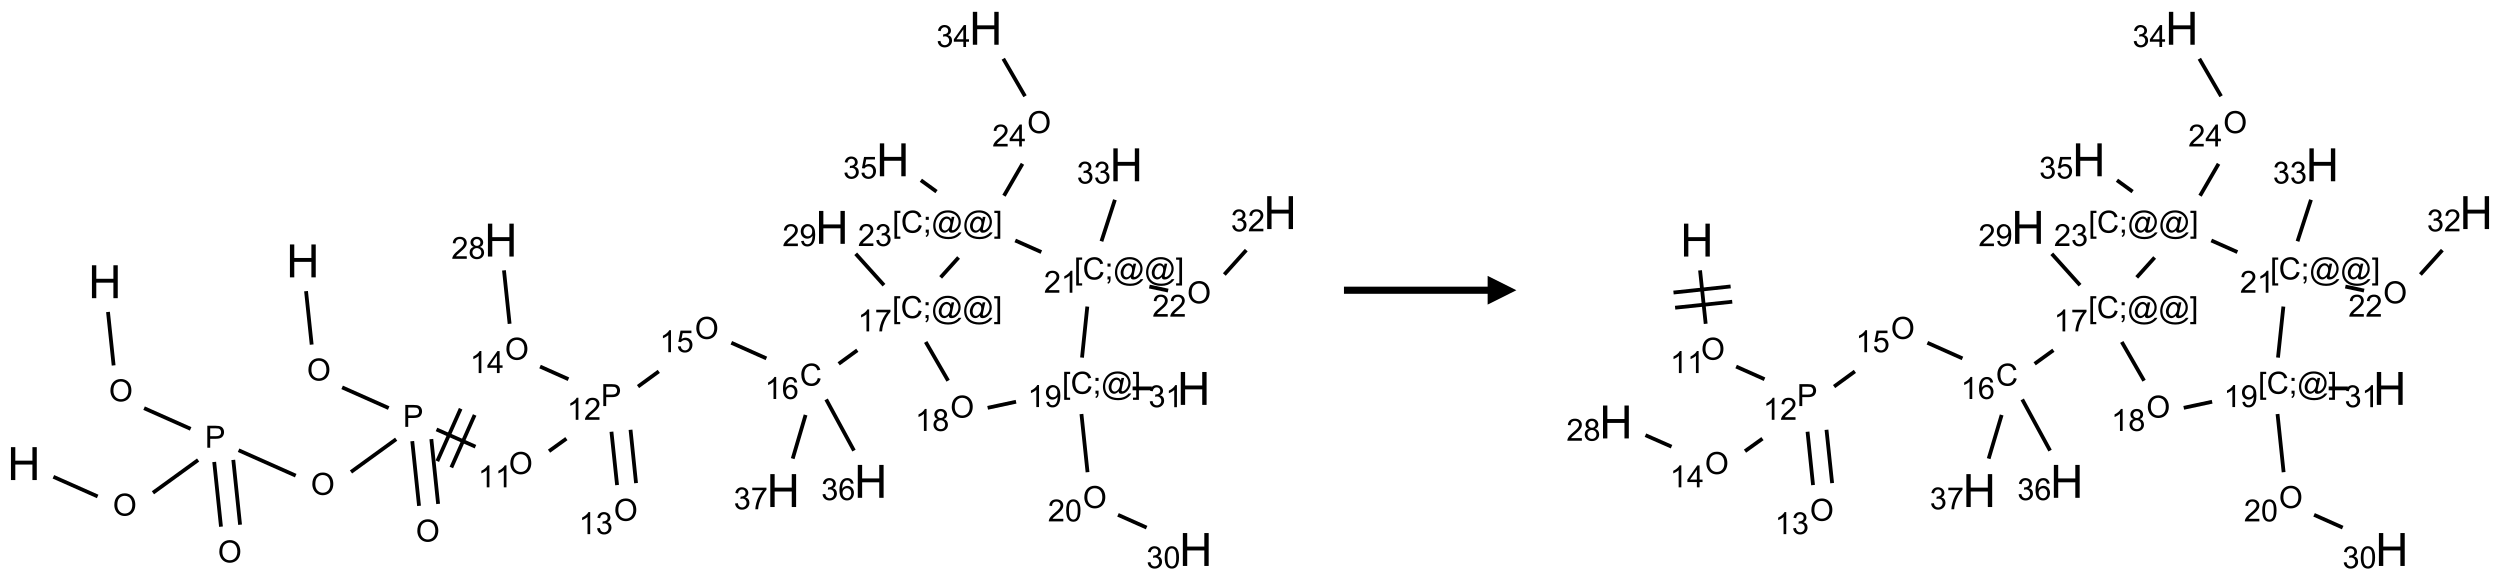 <?xml version="1.0" encoding="UTF-8"?>
<svg xmlns="http://www.w3.org/2000/svg" xmlns:xlink="http://www.w3.org/1999/xlink" width="870" height="202" viewBox="0 0 870 202">
<defs>
<g>
<g id="glyph-0-0">
<path d="M 2 0 L 2 -10 L 10 -10 L 10 0 Z M 2.25 -0.25 L 9.75 -0.25 L 9.75 -9.75 L 2.25 -9.75 Z M 2.25 -0.25 "/>
</g>
<g id="glyph-0-1">
<path d="M 1.281 0 L 1.281 -11.453 L 2.797 -11.453 L 2.797 -6.75 L 8.75 -6.75 L 8.75 -11.453 L 10.266 -11.453 L 10.266 0 L 8.75 0 L 8.75 -5.398 L 2.797 -5.398 L 2.797 0 Z M 1.281 0 "/>
</g>
<g id="glyph-1-0">
<path d="M 1.332 0 L 1.332 -6.668 L 6.668 -6.668 L 6.668 0 Z M 1.5 -0.168 L 6.5 -0.168 L 6.5 -6.5 L 1.5 -6.5 Z M 1.5 -0.168 "/>
</g>
<g id="glyph-1-1">
<path d="M 0.516 -3.719 C 0.516 -4.984 0.855 -5.977 1.535 -6.695 C 2.215 -7.414 3.094 -7.77 4.172 -7.77 C 4.875 -7.77 5.512 -7.602 6.078 -7.266 C 6.645 -6.93 7.074 -6.461 7.371 -5.855 C 7.668 -5.254 7.816 -4.57 7.816 -3.809 C 7.816 -3.035 7.66 -2.34 7.348 -1.73 C 7.035 -1.117 6.594 -0.656 6.02 -0.34 C 5.449 -0.027 4.828 0.129 4.168 0.129 C 3.449 0.129 2.805 -0.043 2.238 -0.391 C 1.672 -0.738 1.246 -1.211 0.953 -1.812 C 0.66 -2.414 0.516 -3.047 0.516 -3.719 Z M 1.559 -3.703 C 1.559 -2.781 1.805 -2.059 2.301 -1.527 C 2.793 -1 3.414 -0.734 4.16 -0.734 C 4.922 -0.734 5.547 -1 6.039 -1.535 C 6.531 -2.07 6.777 -2.828 6.777 -3.812 C 6.777 -4.434 6.672 -4.977 6.461 -5.441 C 6.25 -5.902 5.945 -6.262 5.539 -6.52 C 5.133 -6.773 4.68 -6.902 4.176 -6.902 C 3.461 -6.902 2.848 -6.656 2.332 -6.164 C 1.816 -5.672 1.559 -4.852 1.559 -3.703 Z M 1.559 -3.703 "/>
</g>
<g id="glyph-1-2">
<path d="M 0.824 0 L 0.824 -7.637 L 3.703 -7.637 C 4.211 -7.637 4.598 -7.609 4.863 -7.562 C 5.238 -7.5 5.555 -7.383 5.809 -7.207 C 6.062 -7.031 6.266 -6.785 6.418 -6.469 C 6.574 -6.152 6.652 -5.805 6.652 -5.426 C 6.652 -4.777 6.445 -4.227 6.031 -3.777 C 5.617 -3.328 4.871 -3.105 3.793 -3.105 L 1.832 -3.105 L 1.832 0 Z M 1.832 -4.004 L 3.809 -4.004 C 4.461 -4.004 4.922 -4.125 5.199 -4.371 C 5.473 -4.613 5.609 -4.953 5.609 -5.395 C 5.609 -5.715 5.527 -5.988 5.367 -6.215 C 5.207 -6.441 4.992 -6.594 4.73 -6.668 C 4.559 -6.711 4.246 -6.734 3.785 -6.734 L 1.832 -6.734 Z M 1.832 -4.004 "/>
</g>
<g id="glyph-1-3">
<path d="M 3.973 0 L 3.035 0 L 3.035 -5.973 C 2.809 -5.758 2.516 -5.543 2.148 -5.328 C 1.781 -5.113 1.453 -4.953 1.16 -4.844 L 1.16 -5.75 C 1.684 -5.996 2.145 -6.297 2.535 -6.645 C 2.93 -6.996 3.207 -7.336 3.371 -7.668 L 3.973 -7.668 Z M 3.973 0 "/>
</g>
<g id="glyph-1-4">
<path d="M 5.371 -0.902 L 5.371 0 L 0.324 0 C 0.316 -0.227 0.352 -0.441 0.434 -0.652 C 0.562 -0.996 0.766 -1.332 1.051 -1.668 C 1.332 -2 1.742 -2.387 2.277 -2.824 C 3.105 -3.504 3.668 -4.043 3.957 -4.441 C 4.25 -4.84 4.395 -5.215 4.395 -5.566 C 4.395 -5.938 4.262 -6.254 3.996 -6.508 C 3.73 -6.762 3.387 -6.891 2.957 -6.891 C 2.508 -6.891 2.145 -6.754 1.875 -6.484 C 1.605 -6.215 1.469 -5.84 1.465 -5.359 L 0.5 -5.457 C 0.566 -6.176 0.812 -6.727 1.246 -7.102 C 1.676 -7.477 2.254 -7.668 2.98 -7.668 C 3.711 -7.668 4.293 -7.465 4.719 -7.059 C 5.145 -6.652 5.359 -6.148 5.359 -5.547 C 5.359 -5.242 5.297 -4.941 5.172 -4.645 C 5.047 -4.352 4.84 -4.039 4.551 -3.715 C 4.262 -3.387 3.777 -2.938 3.105 -2.371 C 2.543 -1.898 2.18 -1.578 2.02 -1.41 C 1.859 -1.242 1.73 -1.07 1.625 -0.902 Z M 5.371 -0.902 "/>
</g>
<g id="glyph-1-5">
<path d="M 0.449 -2.016 L 1.387 -2.141 C 1.492 -1.609 1.676 -1.227 1.934 -0.992 C 2.191 -0.758 2.508 -0.641 2.879 -0.641 C 3.32 -0.641 3.695 -0.793 3.996 -1.098 C 4.301 -1.402 4.453 -1.781 4.453 -2.234 C 4.453 -2.664 4.312 -3.02 4.031 -3.301 C 3.75 -3.578 3.391 -3.719 2.957 -3.719 C 2.781 -3.719 2.562 -3.684 2.297 -3.613 L 2.402 -4.438 C 2.465 -4.43 2.516 -4.426 2.551 -4.426 C 2.949 -4.426 3.312 -4.531 3.629 -4.738 C 3.949 -4.949 4.109 -5.27 4.109 -5.703 C 4.109 -6.047 3.992 -6.332 3.762 -6.559 C 3.527 -6.785 3.227 -6.895 2.859 -6.895 C 2.496 -6.895 2.191 -6.781 1.949 -6.551 C 1.707 -6.324 1.547 -5.98 1.48 -5.52 L 0.543 -5.688 C 0.656 -6.316 0.918 -6.805 1.324 -7.148 C 1.73 -7.492 2.234 -7.668 2.84 -7.668 C 3.254 -7.668 3.641 -7.578 3.988 -7.398 C 4.34 -7.219 4.609 -6.977 4.793 -6.668 C 4.98 -6.359 5.074 -6.031 5.074 -5.684 C 5.074 -5.352 4.984 -5.051 4.809 -4.781 C 4.629 -4.512 4.367 -4.297 4.02 -4.137 C 4.473 -4.031 4.824 -3.816 5.074 -3.488 C 5.324 -3.16 5.449 -2.75 5.449 -2.254 C 5.449 -1.59 5.203 -1.023 4.719 -0.559 C 4.234 -0.098 3.617 0.137 2.875 0.137 C 2.203 0.137 1.648 -0.062 1.207 -0.465 C 0.762 -0.863 0.512 -1.379 0.449 -2.016 Z M 0.449 -2.016 "/>
</g>
<g id="glyph-1-6">
<path d="M 3.449 0 L 3.449 -1.828 L 0.137 -1.828 L 0.137 -2.688 L 3.621 -7.637 L 4.387 -7.637 L 4.387 -2.688 L 5.418 -2.688 L 5.418 -1.828 L 4.387 -1.828 L 4.387 0 Z M 3.449 -2.688 L 3.449 -6.129 L 1.059 -2.688 Z M 3.449 -2.688 "/>
</g>
<g id="glyph-1-7">
<path d="M 1.887 -4.141 C 1.496 -4.281 1.207 -4.484 1.02 -4.75 C 0.832 -5.016 0.738 -5.328 0.738 -5.699 C 0.738 -6.254 0.938 -6.719 1.34 -7.098 C 1.738 -7.477 2.27 -7.668 2.934 -7.668 C 3.598 -7.668 4.137 -7.473 4.543 -7.086 C 4.949 -6.699 5.152 -6.227 5.152 -5.672 C 5.152 -5.316 5.059 -5.008 4.871 -4.746 C 4.688 -4.484 4.406 -4.281 4.027 -4.141 C 4.496 -3.988 4.852 -3.742 5.098 -3.402 C 5.34 -3.062 5.465 -2.656 5.465 -2.184 C 5.465 -1.531 5.234 -0.98 4.77 -0.535 C 4.309 -0.09 3.703 0.129 2.949 0.129 C 2.195 0.129 1.586 -0.094 1.125 -0.539 C 0.664 -0.984 0.434 -1.543 0.434 -2.207 C 0.434 -2.703 0.559 -3.121 0.809 -3.457 C 1.062 -3.793 1.422 -4.02 1.887 -4.141 Z M 1.699 -5.73 C 1.699 -5.367 1.812 -5.074 2.047 -4.844 C 2.281 -4.613 2.582 -4.5 2.953 -4.5 C 3.312 -4.5 3.609 -4.613 3.84 -4.84 C 4.07 -5.066 4.188 -5.348 4.188 -5.676 C 4.188 -6.02 4.07 -6.309 3.832 -6.543 C 3.594 -6.777 3.297 -6.895 2.941 -6.895 C 2.586 -6.895 2.289 -6.781 2.051 -6.551 C 1.816 -6.324 1.699 -6.047 1.699 -5.73 Z M 1.395 -2.203 C 1.395 -1.938 1.461 -1.676 1.586 -1.426 C 1.711 -1.176 1.902 -0.984 2.152 -0.848 C 2.402 -0.711 2.672 -0.641 2.957 -0.641 C 3.406 -0.641 3.777 -0.785 4.066 -1.074 C 4.359 -1.363 4.504 -1.727 4.504 -2.172 C 4.504 -2.625 4.355 -2.996 4.055 -3.293 C 3.754 -3.586 3.379 -3.734 2.926 -3.734 C 2.484 -3.734 2.121 -3.59 1.832 -3.297 C 1.543 -3.004 1.395 -2.641 1.395 -2.203 Z M 1.395 -2.203 "/>
</g>
<g id="glyph-1-8">
<path d="M 0.441 -2 L 1.426 -2.082 C 1.5 -1.605 1.668 -1.242 1.934 -1.004 C 2.199 -0.762 2.52 -0.641 2.895 -0.641 C 3.348 -0.641 3.73 -0.812 4.043 -1.152 C 4.355 -1.492 4.512 -1.941 4.512 -2.504 C 4.512 -3.039 4.359 -3.461 4.059 -3.77 C 3.758 -4.078 3.367 -4.234 2.879 -4.234 C 2.578 -4.234 2.305 -4.164 2.062 -4.027 C 1.82 -3.891 1.629 -3.715 1.488 -3.496 L 0.609 -3.609 L 1.348 -7.531 L 5.145 -7.531 L 5.145 -6.637 L 2.098 -6.637 L 1.688 -4.582 C 2.145 -4.902 2.625 -5.062 3.129 -5.062 C 3.797 -5.062 4.359 -4.832 4.816 -4.371 C 5.277 -3.91 5.504 -3.312 5.504 -2.59 C 5.504 -1.898 5.305 -1.301 4.902 -0.797 C 4.41 -0.18 3.742 0.129 2.895 0.129 C 2.199 0.129 1.633 -0.062 1.195 -0.453 C 0.758 -0.844 0.504 -1.359 0.441 -2 Z M 0.441 -2 "/>
</g>
<g id="glyph-1-9">
<path d="M 6.27 -2.676 L 7.281 -2.422 C 7.07 -1.594 6.688 -0.961 6.137 -0.523 C 5.586 -0.086 4.914 0.129 4.121 0.129 C 3.297 0.129 2.629 -0.039 2.113 -0.371 C 1.598 -0.707 1.203 -1.191 0.934 -1.828 C 0.664 -2.465 0.531 -3.145 0.531 -3.875 C 0.531 -4.672 0.684 -5.363 0.988 -5.957 C 1.293 -6.547 1.723 -6.996 2.285 -7.305 C 2.844 -7.613 3.461 -7.766 4.137 -7.766 C 4.898 -7.766 5.543 -7.57 6.062 -7.184 C 6.582 -6.793 6.945 -6.246 7.152 -5.543 L 6.156 -5.309 C 5.98 -5.863 5.723 -6.266 5.387 -6.52 C 5.051 -6.773 4.625 -6.902 4.113 -6.902 C 3.527 -6.902 3.039 -6.762 2.645 -6.48 C 2.25 -6.199 1.973 -5.82 1.812 -5.348 C 1.652 -4.871 1.574 -4.383 1.574 -3.879 C 1.574 -3.23 1.668 -2.664 1.855 -2.18 C 2.047 -1.695 2.34 -1.332 2.738 -1.094 C 3.137 -0.855 3.57 -0.734 4.035 -0.734 C 4.602 -0.734 5.082 -0.898 5.473 -1.223 C 5.867 -1.551 6.133 -2.035 6.27 -2.676 Z M 6.27 -2.676 "/>
</g>
<g id="glyph-1-10">
<path d="M 5.309 -5.766 L 4.375 -5.691 C 4.293 -6.059 4.172 -6.328 4.02 -6.496 C 3.766 -6.762 3.453 -6.895 3.082 -6.895 C 2.785 -6.895 2.523 -6.812 2.297 -6.645 C 2 -6.43 1.77 -6.117 1.598 -5.703 C 1.43 -5.289 1.34 -4.703 1.332 -3.938 C 1.559 -4.281 1.836 -4.535 2.16 -4.703 C 2.488 -4.871 2.828 -4.953 3.188 -4.953 C 3.812 -4.953 4.344 -4.723 4.785 -4.262 C 5.223 -3.801 5.441 -3.207 5.441 -2.48 C 5.441 -2 5.34 -1.555 5.133 -1.145 C 4.926 -0.73 4.641 -0.418 4.281 -0.199 C 3.922 0.02 3.512 0.129 3.051 0.129 C 2.27 0.129 1.633 -0.156 1.141 -0.73 C 0.648 -1.305 0.402 -2.254 0.402 -3.574 C 0.402 -5.051 0.672 -6.121 1.219 -6.793 C 1.695 -7.375 2.336 -7.668 3.141 -7.668 C 3.742 -7.668 4.234 -7.5 4.617 -7.16 C 5 -6.824 5.23 -6.359 5.309 -5.766 Z M 1.48 -2.473 C 1.48 -2.152 1.547 -1.844 1.684 -1.547 C 1.82 -1.25 2.016 -1.027 2.262 -0.871 C 2.508 -0.719 2.766 -0.641 3.035 -0.641 C 3.434 -0.641 3.773 -0.801 4.059 -1.121 C 4.344 -1.441 4.484 -1.875 4.484 -2.422 C 4.484 -2.949 4.344 -3.367 4.062 -3.668 C 3.781 -3.973 3.426 -4.125 3 -4.125 C 2.578 -4.125 2.219 -3.973 1.922 -3.668 C 1.625 -3.363 1.48 -2.969 1.48 -2.473 Z M 1.48 -2.473 "/>
</g>
<g id="glyph-1-11">
<path d="M 0.723 2.121 L 0.723 -7.637 L 2.793 -7.637 L 2.793 -6.859 L 1.66 -6.859 L 1.66 1.344 L 2.793 1.344 L 2.793 2.121 Z M 0.723 2.121 "/>
</g>
<g id="glyph-1-12">
<path d="M 0.949 -4.465 L 0.949 -5.531 L 2.016 -5.531 L 2.016 -4.465 Z M 0.949 0 L 0.949 -1.066 L 2.016 -1.066 L 2.016 0 C 2.016 0.391 1.945 0.711 1.809 0.949 C 1.668 1.191 1.449 1.379 1.145 1.512 L 0.887 1.109 C 1.082 1.023 1.23 0.895 1.324 0.727 C 1.418 0.559 1.469 0.316 1.48 0 Z M 0.949 0 "/>
</g>
<g id="glyph-1-13">
<path d="M 6.047 -0.848 C 5.82 -0.59 5.57 -0.379 5.289 -0.223 C 5.008 -0.062 4.73 0.016 4.449 0.016 C 4.141 0.016 3.84 -0.074 3.547 -0.254 C 3.254 -0.434 3.02 -0.715 2.836 -1.09 C 2.652 -1.465 2.562 -1.875 2.562 -2.324 C 2.562 -2.875 2.703 -3.43 2.988 -3.98 C 3.27 -4.535 3.621 -4.953 4.043 -5.23 C 4.461 -5.508 4.871 -5.645 5.266 -5.645 C 5.566 -5.645 5.855 -5.566 6.129 -5.41 C 6.402 -5.25 6.641 -5.012 6.84 -4.688 L 7.016 -5.496 L 7.949 -5.496 L 7.199 -2 C 7.094 -1.516 7.043 -1.246 7.043 -1.191 C 7.043 -1.098 7.078 -1.02 7.148 -0.949 C 7.219 -0.883 7.305 -0.848 7.406 -0.848 C 7.59 -0.848 7.832 -0.953 8.129 -1.168 C 8.527 -1.445 8.84 -1.816 9.07 -2.285 C 9.301 -2.75 9.418 -3.234 9.418 -3.73 C 9.418 -4.309 9.27 -4.852 8.973 -5.355 C 8.676 -5.859 8.23 -6.262 7.645 -6.562 C 7.055 -6.863 6.406 -7.016 5.691 -7.016 C 4.879 -7.016 4.137 -6.824 3.465 -6.445 C 2.793 -6.066 2.273 -5.52 1.902 -4.809 C 1.535 -4.098 1.348 -3.34 1.348 -2.527 C 1.348 -1.676 1.535 -0.941 1.902 -0.328 C 2.273 0.285 2.809 0.742 3.508 1.035 C 4.207 1.328 4.984 1.473 5.832 1.473 C 6.742 1.473 7.504 1.32 8.121 1.016 C 8.734 0.711 9.195 0.34 9.5 -0.098 L 10.441 -0.098 C 10.266 0.266 9.961 0.637 9.531 1.016 C 9.102 1.395 8.59 1.695 7.996 1.914 C 7.402 2.133 6.688 2.246 5.848 2.246 C 5.078 2.246 4.367 2.145 3.715 1.949 C 3.066 1.75 2.512 1.453 2.051 1.055 C 1.594 0.656 1.25 0.199 1.016 -0.316 C 0.723 -0.973 0.578 -1.684 0.578 -2.441 C 0.578 -3.289 0.75 -4.098 1.098 -4.863 C 1.523 -5.805 2.125 -6.527 2.902 -7.027 C 3.684 -7.527 4.629 -7.777 5.738 -7.777 C 6.602 -7.777 7.375 -7.602 8.059 -7.246 C 8.746 -6.895 9.285 -6.371 9.684 -5.672 C 10.02 -5.07 10.188 -4.418 10.188 -3.715 C 10.188 -2.707 9.832 -1.812 9.125 -1.031 C 8.492 -0.328 7.801 0.02 7.051 0.02 C 6.812 0.02 6.617 -0.016 6.473 -0.09 C 6.324 -0.16 6.215 -0.266 6.145 -0.402 C 6.102 -0.488 6.066 -0.637 6.047 -0.848 Z M 3.527 -2.262 C 3.527 -1.785 3.641 -1.414 3.863 -1.152 C 4.09 -0.887 4.348 -0.754 4.641 -0.754 C 4.836 -0.754 5.039 -0.812 5.254 -0.93 C 5.469 -1.047 5.676 -1.219 5.871 -1.449 C 6.066 -1.676 6.23 -1.969 6.355 -2.32 C 6.48 -2.672 6.543 -3.027 6.543 -3.379 C 6.543 -3.852 6.426 -4.219 6.191 -4.48 C 5.957 -4.738 5.672 -4.871 5.332 -4.871 C 5.109 -4.871 4.902 -4.812 4.707 -4.699 C 4.512 -4.586 4.32 -4.406 4.137 -4.156 C 3.953 -3.906 3.805 -3.602 3.691 -3.246 C 3.582 -2.887 3.527 -2.559 3.527 -2.262 Z M 3.527 -2.262 "/>
</g>
<g id="glyph-1-14">
<path d="M 2.27 2.121 L 0.203 2.121 L 0.203 1.344 L 1.332 1.344 L 1.332 -6.859 L 0.203 -6.859 L 0.203 -7.637 L 2.27 -7.637 Z M 2.27 2.121 "/>
</g>
<g id="glyph-1-15">
<path d="M 0.504 -6.637 L 0.504 -7.535 L 5.449 -7.535 L 5.449 -6.809 C 4.961 -6.289 4.48 -5.602 4.004 -4.746 C 3.527 -3.887 3.156 -3.004 2.895 -2.098 C 2.707 -1.461 2.59 -0.762 2.535 0 L 1.574 0 C 1.582 -0.602 1.703 -1.328 1.926 -2.176 C 2.152 -3.027 2.477 -3.848 2.898 -4.637 C 3.32 -5.426 3.77 -6.094 4.246 -6.637 Z M 0.504 -6.637 "/>
</g>
<g id="glyph-1-16">
<path d="M 0.582 -1.766 L 1.484 -1.848 C 1.562 -1.426 1.707 -1.117 1.922 -0.926 C 2.137 -0.734 2.414 -0.641 2.75 -0.641 C 3.039 -0.641 3.289 -0.707 3.508 -0.84 C 3.727 -0.973 3.902 -1.148 4.043 -1.367 C 4.18 -1.586 4.297 -1.887 4.391 -2.262 C 4.484 -2.637 4.531 -3.016 4.531 -3.406 C 4.531 -3.449 4.531 -3.512 4.527 -3.594 C 4.34 -3.297 4.082 -3.055 3.758 -2.867 C 3.434 -2.68 3.082 -2.59 2.703 -2.59 C 2.07 -2.59 1.535 -2.816 1.098 -3.277 C 0.66 -3.734 0.441 -4.34 0.441 -5.09 C 0.441 -5.863 0.672 -6.484 1.129 -6.957 C 1.586 -7.43 2.156 -7.668 2.844 -7.668 C 3.34 -7.668 3.793 -7.531 4.207 -7.266 C 4.617 -7 4.93 -6.617 5.145 -6.121 C 5.355 -5.629 5.465 -4.91 5.465 -3.973 C 5.465 -2.996 5.359 -2.223 5.145 -1.645 C 4.934 -1.066 4.617 -0.625 4.199 -0.324 C 3.781 -0.02 3.293 0.129 2.73 0.129 C 2.133 0.129 1.645 -0.035 1.266 -0.367 C 0.887 -0.699 0.66 -1.164 0.582 -1.766 Z M 4.422 -5.137 C 4.422 -5.676 4.277 -6.102 3.992 -6.418 C 3.707 -6.734 3.359 -6.891 2.957 -6.891 C 2.543 -6.891 2.18 -6.719 1.871 -6.379 C 1.562 -6.039 1.406 -5.598 1.406 -5.059 C 1.406 -4.57 1.555 -4.176 1.848 -3.871 C 2.141 -3.566 2.5 -3.418 2.934 -3.418 C 3.367 -3.418 3.723 -3.57 4.004 -3.871 C 4.281 -4.176 4.422 -4.598 4.422 -5.137 Z M 4.422 -5.137 "/>
</g>
<g id="glyph-1-17">
<path d="M 0.441 -3.766 C 0.441 -4.668 0.535 -5.395 0.723 -5.945 C 0.906 -6.496 1.184 -6.922 1.551 -7.219 C 1.918 -7.516 2.375 -7.668 2.934 -7.668 C 3.344 -7.668 3.703 -7.586 4.012 -7.418 C 4.32 -7.254 4.574 -7.016 4.777 -6.707 C 4.977 -6.395 5.137 -6.016 5.25 -5.57 C 5.363 -5.125 5.422 -4.523 5.422 -3.766 C 5.422 -2.871 5.328 -2.148 5.145 -1.598 C 4.961 -1.047 4.688 -0.621 4.32 -0.32 C 3.953 -0.02 3.492 0.129 2.934 0.129 C 2.195 0.129 1.617 -0.133 1.199 -0.66 C 0.695 -1.297 0.441 -2.332 0.441 -3.766 Z M 1.406 -3.766 C 1.406 -2.512 1.555 -1.68 1.848 -1.262 C 2.141 -0.848 2.5 -0.641 2.934 -0.641 C 3.363 -0.641 3.727 -0.848 4.02 -1.266 C 4.312 -1.684 4.457 -2.516 4.457 -3.766 C 4.457 -5.023 4.312 -5.859 4.02 -6.27 C 3.727 -6.684 3.359 -6.891 2.922 -6.891 C 2.492 -6.891 2.148 -6.707 1.891 -6.344 C 1.566 -5.879 1.406 -5.02 1.406 -3.766 Z M 1.406 -3.766 "/>
</g>
</g>
</defs>
<path fill="none" stroke-width="0.033" stroke-linecap="butt" stroke-linejoin="miter" stroke="rgb(0%, 0%, 0%)" stroke-opacity="1" stroke-miterlimit="10" d="M 0.732 2.468 L 0.781 2.933 " transform="matrix(40, 0, 0, 40, 8.303, 9.844)"/>
<path fill="none" stroke-width="0.033" stroke-linecap="butt" stroke-linejoin="miter" stroke="rgb(0%, 0%, 0%)" stroke-opacity="1" stroke-miterlimit="10" d="M 1.046 3.305 L 1.451 3.485 " transform="matrix(40, 0, 0, 40, 8.303, 9.844)"/>
<path fill="none" stroke-width="0.033" stroke-linecap="butt" stroke-linejoin="miter" stroke="rgb(0%, 0%, 0%)" stroke-opacity="1" stroke-miterlimit="10" d="M 1.656 3.773 L 1.715 4.336 " transform="matrix(40, 0, 0, 40, 8.303, 9.844)"/>
<path fill="none" stroke-width="0.033" stroke-linecap="butt" stroke-linejoin="miter" stroke="rgb(0%, 0%, 0%)" stroke-opacity="1" stroke-miterlimit="10" d="M 1.822 3.755 L 1.881 4.319 " transform="matrix(40, 0, 0, 40, 8.303, 9.844)"/>
<path fill="none" stroke-width="0.033" stroke-linecap="butt" stroke-linejoin="miter" stroke="rgb(0%, 0%, 0%)" stroke-opacity="1" stroke-miterlimit="10" d="M 1.516 3.756 L 1.123 4.041 " transform="matrix(40, 0, 0, 40, 8.303, 9.844)"/>
<path fill="none" stroke-width="0.033" stroke-linecap="butt" stroke-linejoin="miter" stroke="rgb(0%, 0%, 0%)" stroke-opacity="1" stroke-miterlimit="10" d="M 0.642 4.073 L 0.257 3.902 " transform="matrix(40, 0, 0, 40, 8.303, 9.844)"/>
<path fill="none" stroke-width="0.033" stroke-linecap="butt" stroke-linejoin="miter" stroke="rgb(0%, 0%, 0%)" stroke-opacity="1" stroke-miterlimit="10" d="M 1.868 3.671 L 2.365 3.892 " transform="matrix(40, 0, 0, 40, 8.303, 9.844)"/>
<path fill="none" stroke-width="0.033" stroke-linecap="butt" stroke-linejoin="miter" stroke="rgb(0%, 0%, 0%)" stroke-opacity="1" stroke-miterlimit="10" d="M 2.846 3.86 L 3.239 3.575 " transform="matrix(40, 0, 0, 40, 8.303, 9.844)"/>
<path fill="none" stroke-width="0.033" stroke-linecap="butt" stroke-linejoin="miter" stroke="rgb(0%, 0%, 0%)" stroke-opacity="1" stroke-miterlimit="10" d="M 3.379 3.592 L 3.438 4.155 " transform="matrix(40, 0, 0, 40, 8.303, 9.844)"/>
<path fill="none" stroke-width="0.033" stroke-linecap="butt" stroke-linejoin="miter" stroke="rgb(0%, 0%, 0%)" stroke-opacity="1" stroke-miterlimit="10" d="M 3.545 3.574 L 3.604 4.138 " transform="matrix(40, 0, 0, 40, 8.303, 9.844)"/>
<path fill="none" stroke-width="0.033" stroke-linecap="butt" stroke-linejoin="miter" stroke="rgb(0%, 0%, 0%)" stroke-opacity="1" stroke-miterlimit="10" d="M 3.174 3.304 L 2.769 3.124 " transform="matrix(40, 0, 0, 40, 8.303, 9.844)"/>
<path fill="none" stroke-width="0.033" stroke-linecap="butt" stroke-linejoin="miter" stroke="rgb(0%, 0%, 0%)" stroke-opacity="1" stroke-miterlimit="10" d="M 2.504 2.752 L 2.455 2.287 " transform="matrix(40, 0, 0, 40, 8.303, 9.844)"/>
<path fill="none" stroke-width="0.033" stroke-linecap="butt" stroke-linejoin="miter" stroke="rgb(0%, 0%, 0%)" stroke-opacity="1" stroke-miterlimit="10" d="M 3.59 3.49 L 3.929 3.64 " transform="matrix(40, 0, 0, 40, 8.303, 9.844)"/>
<path fill="none" stroke-width="0.033" stroke-linecap="butt" stroke-linejoin="miter" stroke="rgb(0%, 0%, 0%)" stroke-opacity="1" stroke-miterlimit="10" d="M 3.719 3.821 L 3.922 3.364 " transform="matrix(40, 0, 0, 40, 8.303, 9.844)"/>
<path fill="none" stroke-width="0.033" stroke-linecap="butt" stroke-linejoin="miter" stroke="rgb(0%, 0%, 0%)" stroke-opacity="1" stroke-miterlimit="10" d="M 3.597 3.766 L 3.8 3.31 " transform="matrix(40, 0, 0, 40, 8.303, 9.844)"/>
<path fill="none" stroke-width="0.033" stroke-linecap="butt" stroke-linejoin="miter" stroke="rgb(0%, 0%, 0%)" stroke-opacity="1" stroke-miterlimit="10" d="M 4.569 3.679 L 4.72 3.57 " transform="matrix(40, 0, 0, 40, 8.303, 9.844)"/>
<path fill="none" stroke-width="0.033" stroke-linecap="butt" stroke-linejoin="miter" stroke="rgb(0%, 0%, 0%)" stroke-opacity="1" stroke-miterlimit="10" d="M 5.112 3.51 L 5.161 3.974 " transform="matrix(40, 0, 0, 40, 8.303, 9.844)"/>
<path fill="none" stroke-width="0.033" stroke-linecap="butt" stroke-linejoin="miter" stroke="rgb(0%, 0%, 0%)" stroke-opacity="1" stroke-miterlimit="10" d="M 5.278 3.493 L 5.326 3.957 " transform="matrix(40, 0, 0, 40, 8.303, 9.844)"/>
<path fill="none" stroke-width="0.033" stroke-linecap="butt" stroke-linejoin="miter" stroke="rgb(0%, 0%, 0%)" stroke-opacity="1" stroke-miterlimit="10" d="M 4.738 3.053 L 4.491 2.943 " transform="matrix(40, 0, 0, 40, 8.303, 9.844)"/>
<path fill="none" stroke-width="0.033" stroke-linecap="butt" stroke-linejoin="miter" stroke="rgb(0%, 0%, 0%)" stroke-opacity="1" stroke-miterlimit="10" d="M 4.226 2.571 L 4.177 2.106 " transform="matrix(40, 0, 0, 40, 8.303, 9.844)"/>
<path fill="none" stroke-width="0.033" stroke-linecap="butt" stroke-linejoin="miter" stroke="rgb(0%, 0%, 0%)" stroke-opacity="1" stroke-miterlimit="10" d="M 5.343 3.117 L 5.524 2.985 " transform="matrix(40, 0, 0, 40, 8.303, 9.844)"/>
<path fill="none" stroke-width="0.033" stroke-linecap="butt" stroke-linejoin="miter" stroke="rgb(0%, 0%, 0%)" stroke-opacity="1" stroke-miterlimit="10" d="M 6.155 2.736 L 6.46 2.872 " transform="matrix(40, 0, 0, 40, 8.303, 9.844)"/>
<path fill="none" stroke-width="0.033" stroke-linecap="butt" stroke-linejoin="miter" stroke="rgb(0%, 0%, 0%)" stroke-opacity="1" stroke-miterlimit="10" d="M 7.089 2.919 L 7.251 2.801 " transform="matrix(40, 0, 0, 40, 8.303, 9.844)"/>
<path fill="none" stroke-width="0.033" stroke-linecap="butt" stroke-linejoin="miter" stroke="rgb(0%, 0%, 0%)" stroke-opacity="1" stroke-miterlimit="10" d="M 7.483 2.235 L 7.237 1.962 " transform="matrix(40, 0, 0, 40, 8.303, 9.844)"/>
<path fill="none" stroke-width="0.033" stroke-linecap="butt" stroke-linejoin="miter" stroke="rgb(0%, 0%, 0%)" stroke-opacity="1" stroke-miterlimit="10" d="M 7.846 2.729 L 8.041 3.066 " transform="matrix(40, 0, 0, 40, 8.303, 9.844)"/>
<path fill="none" stroke-width="0.033" stroke-linecap="butt" stroke-linejoin="miter" stroke="rgb(0%, 0%, 0%)" stroke-opacity="1" stroke-miterlimit="10" d="M 8.385 3.302 L 8.632 3.249 " transform="matrix(40, 0, 0, 40, 8.303, 9.844)"/>
<path fill="none" stroke-width="0.033" stroke-linecap="butt" stroke-linejoin="miter" stroke="rgb(0%, 0%, 0%)" stroke-opacity="1" stroke-miterlimit="10" d="M 9.201 3.356 L 9.254 3.862 " transform="matrix(40, 0, 0, 40, 8.303, 9.844)"/>
<path fill="none" stroke-width="0.033" stroke-linecap="butt" stroke-linejoin="miter" stroke="rgb(0%, 0%, 0%)" stroke-opacity="1" stroke-miterlimit="10" d="M 9.519 4.233 L 9.768 4.344 " transform="matrix(40, 0, 0, 40, 8.303, 9.844)"/>
<path fill="none" stroke-width="0.033" stroke-linecap="butt" stroke-linejoin="miter" stroke="rgb(0%, 0%, 0%)" stroke-opacity="1" stroke-miterlimit="10" d="M 9.646 3.133 L 9.813 3.133 " transform="matrix(40, 0, 0, 40, 8.303, 9.844)"/>
<path fill="none" stroke-width="0.033" stroke-linecap="butt" stroke-linejoin="miter" stroke="rgb(0%, 0%, 0%)" stroke-opacity="1" stroke-miterlimit="10" d="M 9.206 2.865 L 9.252 2.421 " transform="matrix(40, 0, 0, 40, 8.303, 9.844)"/>
<path fill="none" stroke-width="0.033" stroke-linecap="butt" stroke-linejoin="miter" stroke="rgb(0%, 0%, 0%)" stroke-opacity="1" stroke-miterlimit="10" d="M 9.792 2.247 L 9.955 2.282 " transform="matrix(40, 0, 0, 40, 8.303, 9.844)"/>
<path fill="none" stroke-width="0.033" stroke-linecap="butt" stroke-linejoin="miter" stroke="rgb(0%, 0%, 0%)" stroke-opacity="1" stroke-miterlimit="10" d="M 10.444 2.142 L 10.635 1.93 " transform="matrix(40, 0, 0, 40, 8.303, 9.844)"/>
<path fill="none" stroke-width="0.033" stroke-linecap="butt" stroke-linejoin="miter" stroke="rgb(0%, 0%, 0%)" stroke-opacity="1" stroke-miterlimit="10" d="M 9.375 1.853 L 9.492 1.492 " transform="matrix(40, 0, 0, 40, 8.303, 9.844)"/>
<path fill="none" stroke-width="0.033" stroke-linecap="butt" stroke-linejoin="miter" stroke="rgb(0%, 0%, 0%)" stroke-opacity="1" stroke-miterlimit="10" d="M 8.852 1.947 L 8.625 1.846 " transform="matrix(40, 0, 0, 40, 8.303, 9.844)"/>
<path fill="none" stroke-width="0.033" stroke-linecap="butt" stroke-linejoin="miter" stroke="rgb(0%, 0%, 0%)" stroke-opacity="1" stroke-miterlimit="10" d="M 8.132 1.994 L 7.976 2.167 " transform="matrix(40, 0, 0, 40, 8.303, 9.844)"/>
<path fill="none" stroke-width="0.033" stroke-linecap="butt" stroke-linejoin="miter" stroke="rgb(0%, 0%, 0%)" stroke-opacity="1" stroke-miterlimit="10" d="M 8.527 1.457 L 8.688 1.179 " transform="matrix(40, 0, 0, 40, 8.303, 9.844)"/>
<path fill="none" stroke-width="0.033" stroke-linecap="butt" stroke-linejoin="miter" stroke="rgb(0%, 0%, 0%)" stroke-opacity="1" stroke-miterlimit="10" d="M 8.71 0.591 L 8.521 0.265 " transform="matrix(40, 0, 0, 40, 8.303, 9.844)"/>
<path fill="none" stroke-width="0.033" stroke-linecap="butt" stroke-linejoin="miter" stroke="rgb(0%, 0%, 0%)" stroke-opacity="1" stroke-miterlimit="10" d="M 7.94 1.421 L 7.804 1.322 " transform="matrix(40, 0, 0, 40, 8.303, 9.844)"/>
<path fill="none" stroke-width="0.033" stroke-linecap="butt" stroke-linejoin="miter" stroke="rgb(0%, 0%, 0%)" stroke-opacity="1" stroke-miterlimit="10" d="M 6.98 3.229 L 7.222 3.674 " transform="matrix(40, 0, 0, 40, 8.303, 9.844)"/>
<path fill="none" stroke-width="0.033" stroke-linecap="butt" stroke-linejoin="miter" stroke="rgb(0%, 0%, 0%)" stroke-opacity="1" stroke-miterlimit="10" d="M 6.801 3.364 L 6.689 3.744 " transform="matrix(40, 0, 0, 40, 8.303, 9.844)"/>
<g fill="rgb(0%, 0%, 0%)" fill-opacity="1">
<use xlink:href="#glyph-0-1" x="30.711" y="103.766"/>
</g>
<g fill="rgb(0%, 0%, 0%)" fill-opacity="1">
<use xlink:href="#glyph-1-1" x="37.91" y="139.668"/>
</g>
<g fill="rgb(0%, 0%, 0%)" fill-opacity="1">
<use xlink:href="#glyph-1-2" x="71.32" y="155.801"/>
</g>
<g fill="rgb(0%, 0%, 0%)" fill-opacity="1">
<use xlink:href="#glyph-1-1" x="75.809" y="195.719"/>
</g>
<g fill="rgb(0%, 0%, 0%)" fill-opacity="1">
<use xlink:href="#glyph-1-1" x="39.266" y="179.449"/>
</g>
<g fill="rgb(0%, 0%, 0%)" fill-opacity="1">
<use xlink:href="#glyph-0-1" x="2.531" y="167.059"/>
</g>
<g fill="rgb(0%, 0%, 0%)" fill-opacity="1">
<use xlink:href="#glyph-1-1" x="108.172" y="172.207"/>
</g>
<g fill="rgb(0%, 0%, 0%)" fill-opacity="1">
<use xlink:href="#glyph-1-2" x="140.223" y="148.559"/>
</g>
<g fill="rgb(0%, 0%, 0%)" fill-opacity="1">
<use xlink:href="#glyph-1-1" x="144.711" y="188.477"/>
</g>
<g fill="rgb(0%, 0%, 0%)" fill-opacity="1">
<use xlink:href="#glyph-1-1" x="106.812" y="132.426"/>
</g>
<g fill="rgb(0%, 0%, 0%)" fill-opacity="1">
<use xlink:href="#glyph-0-1" x="99.613" y="96.523"/>
</g>
<g fill="rgb(0%, 0%, 0%)" fill-opacity="1">
<use xlink:href="#glyph-1-1" x="177.074" y="164.965"/>
</g>
<g fill="rgb(0%, 0%, 0%)" fill-opacity="1">
<use xlink:href="#glyph-1-3" x="166.348" y="169.598"/>
<use xlink:href="#glyph-1-3" x="172.28" y="169.598"/>
</g>
<g fill="rgb(0%, 0%, 0%)" fill-opacity="1">
<use xlink:href="#glyph-1-2" x="209.125" y="141.316"/>
</g>
<g fill="rgb(0%, 0%, 0%)" fill-opacity="1">
<use xlink:href="#glyph-1-3" x="197.312" y="146.086"/>
<use xlink:href="#glyph-1-4" x="203.245" y="146.086"/>
</g>
<g fill="rgb(0%, 0%, 0%)" fill-opacity="1">
<use xlink:href="#glyph-1-1" x="213.613" y="181.234"/>
</g>
<g fill="rgb(0%, 0%, 0%)" fill-opacity="1">
<use xlink:href="#glyph-1-3" x="201.414" y="185.867"/>
<use xlink:href="#glyph-1-5" x="207.346" y="185.867"/>
</g>
<g fill="rgb(0%, 0%, 0%)" fill-opacity="1">
<use xlink:href="#glyph-1-1" x="175.715" y="125.184"/>
</g>
<g fill="rgb(0%, 0%, 0%)" fill-opacity="1">
<use xlink:href="#glyph-1-3" x="163.547" y="129.816"/>
<use xlink:href="#glyph-1-6" x="169.479" y="129.816"/>
</g>
<g fill="rgb(0%, 0%, 0%)" fill-opacity="1">
<use xlink:href="#glyph-0-1" x="168.516" y="89.281"/>
</g>
<g fill="rgb(0%, 0%, 0%)" fill-opacity="1">
<use xlink:href="#glyph-1-4" x="157.066" y="90.074"/>
<use xlink:href="#glyph-1-7" x="162.999" y="90.074"/>
</g>
<g fill="rgb(0%, 0%, 0%)" fill-opacity="1">
<use xlink:href="#glyph-1-1" x="241.793" y="117.941"/>
</g>
<g fill="rgb(0%, 0%, 0%)" fill-opacity="1">
<use xlink:href="#glyph-1-3" x="229.535" y="122.574"/>
<use xlink:href="#glyph-1-8" x="235.467" y="122.574"/>
</g>
<g fill="rgb(0%, 0%, 0%)" fill-opacity="1">
<use xlink:href="#glyph-1-9" x="278.32" y="134.207"/>
</g>
<g fill="rgb(0%, 0%, 0%)" fill-opacity="1">
<use xlink:href="#glyph-1-3" x="266.141" y="138.844"/>
<use xlink:href="#glyph-1-10" x="272.073" y="138.844"/>
</g>
<g fill="rgb(0%, 0%, 0%)" fill-opacity="1">
<use xlink:href="#glyph-1-11" x="310.484" y="110.703"/>
<use xlink:href="#glyph-1-9" x="313.448" y="110.703"/>
<use xlink:href="#glyph-1-12" x="321.151" y="110.703"/>
<use xlink:href="#glyph-1-13" x="324.115" y="110.703"/>
<use xlink:href="#glyph-1-13" x="334.943" y="110.703"/>
<use xlink:href="#glyph-1-14" x="345.771" y="110.703"/>
</g>
<g fill="rgb(0%, 0%, 0%)" fill-opacity="1">
<use xlink:href="#glyph-1-3" x="298.496" y="115.332"/>
<use xlink:href="#glyph-1-15" x="304.428" y="115.332"/>
</g>
<g fill="rgb(0%, 0%, 0%)" fill-opacity="1">
<use xlink:href="#glyph-0-1" x="283.734" y="84.852"/>
</g>
<g fill="rgb(0%, 0%, 0%)" fill-opacity="1">
<use xlink:href="#glyph-1-4" x="272.289" y="85.645"/>
<use xlink:href="#glyph-1-16" x="278.221" y="85.645"/>
</g>
<g fill="rgb(0%, 0%, 0%)" fill-opacity="1">
<use xlink:href="#glyph-1-1" x="330.695" y="145.34"/>
</g>
<g fill="rgb(0%, 0%, 0%)" fill-opacity="1">
<use xlink:href="#glyph-1-3" x="318.48" y="149.973"/>
<use xlink:href="#glyph-1-7" x="324.413" y="149.973"/>
</g>
<g fill="rgb(0%, 0%, 0%)" fill-opacity="1">
<use xlink:href="#glyph-1-11" x="369.613" y="137.027"/>
<use xlink:href="#glyph-1-9" x="372.577" y="137.027"/>
<use xlink:href="#glyph-1-12" x="380.28" y="137.027"/>
<use xlink:href="#glyph-1-13" x="383.243" y="137.027"/>
<use xlink:href="#glyph-1-14" x="394.072" y="137.027"/>
</g>
<g fill="rgb(0%, 0%, 0%)" fill-opacity="1">
<use xlink:href="#glyph-1-3" x="357.605" y="141.656"/>
<use xlink:href="#glyph-1-16" x="363.538" y="141.656"/>
</g>
<g fill="rgb(0%, 0%, 0%)" fill-opacity="1">
<use xlink:href="#glyph-1-1" x="376.828" y="176.805"/>
</g>
<g fill="rgb(0%, 0%, 0%)" fill-opacity="1">
<use xlink:href="#glyph-1-4" x="364.656" y="181.438"/>
<use xlink:href="#glyph-1-17" x="370.589" y="181.438"/>
</g>
<g fill="rgb(0%, 0%, 0%)" fill-opacity="1">
<use xlink:href="#glyph-0-1" x="410.352" y="196.953"/>
</g>
<g fill="rgb(0%, 0%, 0%)" fill-opacity="1">
<use xlink:href="#glyph-1-5" x="398.941" y="197.746"/>
<use xlink:href="#glyph-1-17" x="404.874" y="197.746"/>
</g>
<g fill="rgb(0%, 0%, 0%)" fill-opacity="1">
<use xlink:href="#glyph-0-1" x="409.625" y="140.902"/>
</g>
<g fill="rgb(0%, 0%, 0%)" fill-opacity="1">
<use xlink:href="#glyph-1-5" x="399.668" y="141.695"/>
<use xlink:href="#glyph-1-3" x="405.6" y="141.695"/>
</g>
<g fill="rgb(0%, 0%, 0%)" fill-opacity="1">
<use xlink:href="#glyph-1-11" x="373.793" y="97.246"/>
<use xlink:href="#glyph-1-9" x="376.757" y="97.246"/>
<use xlink:href="#glyph-1-12" x="384.46" y="97.246"/>
<use xlink:href="#glyph-1-13" x="387.423" y="97.246"/>
<use xlink:href="#glyph-1-13" x="398.251" y="97.246"/>
<use xlink:href="#glyph-1-14" x="409.079" y="97.246"/>
</g>
<g fill="rgb(0%, 0%, 0%)" fill-opacity="1">
<use xlink:href="#glyph-1-4" x="363.281" y="101.875"/>
<use xlink:href="#glyph-1-3" x="369.214" y="101.875"/>
</g>
<g fill="rgb(0%, 0%, 0%)" fill-opacity="1">
<use xlink:href="#glyph-1-1" x="413.129" y="105.559"/>
</g>
<g fill="rgb(0%, 0%, 0%)" fill-opacity="1">
<use xlink:href="#glyph-1-4" x="401.008" y="110.191"/>
<use xlink:href="#glyph-1-4" x="406.94" y="110.191"/>
</g>
<g fill="rgb(0%, 0%, 0%)" fill-opacity="1">
<use xlink:href="#glyph-0-1" x="439.699" y="79.715"/>
</g>
<g fill="rgb(0%, 0%, 0%)" fill-opacity="1">
<use xlink:href="#glyph-1-5" x="428.344" y="80.504"/>
<use xlink:href="#glyph-1-4" x="434.276" y="80.504"/>
</g>
<g fill="rgb(0%, 0%, 0%)" fill-opacity="1">
<use xlink:href="#glyph-0-1" x="386.168" y="63.082"/>
</g>
<g fill="rgb(0%, 0%, 0%)" fill-opacity="1">
<use xlink:href="#glyph-1-5" x="374.734" y="63.871"/>
<use xlink:href="#glyph-1-5" x="380.667" y="63.871"/>
</g>
<g fill="rgb(0%, 0%, 0%)" fill-opacity="1">
<use xlink:href="#glyph-1-11" x="310.543" y="80.977"/>
<use xlink:href="#glyph-1-9" x="313.507" y="80.977"/>
<use xlink:href="#glyph-1-12" x="321.21" y="80.977"/>
<use xlink:href="#glyph-1-13" x="324.173" y="80.977"/>
<use xlink:href="#glyph-1-13" x="335.001" y="80.977"/>
<use xlink:href="#glyph-1-14" x="345.829" y="80.977"/>
</g>
<g fill="rgb(0%, 0%, 0%)" fill-opacity="1">
<use xlink:href="#glyph-1-4" x="298.555" y="85.605"/>
<use xlink:href="#glyph-1-5" x="304.487" y="85.605"/>
</g>
<g fill="rgb(0%, 0%, 0%)" fill-opacity="1">
<use xlink:href="#glyph-1-1" x="357.461" y="46.332"/>
</g>
<g fill="rgb(0%, 0%, 0%)" fill-opacity="1">
<use xlink:href="#glyph-1-4" x="345.293" y="50.965"/>
<use xlink:href="#glyph-1-6" x="351.225" y="50.965"/>
</g>
<g fill="rgb(0%, 0%, 0%)" fill-opacity="1">
<use xlink:href="#glyph-0-1" x="337.266" y="15.57"/>
</g>
<g fill="rgb(0%, 0%, 0%)" fill-opacity="1">
<use xlink:href="#glyph-1-5" x="325.863" y="16.363"/>
<use xlink:href="#glyph-1-6" x="331.796" y="16.363"/>
</g>
<g fill="rgb(0%, 0%, 0%)" fill-opacity="1">
<use xlink:href="#glyph-0-1" x="304.906" y="61.344"/>
</g>
<g fill="rgb(0%, 0%, 0%)" fill-opacity="1">
<use xlink:href="#glyph-1-5" x="293.414" y="62.133"/>
<use xlink:href="#glyph-1-8" x="299.346" y="62.133"/>
</g>
<g fill="rgb(0%, 0%, 0%)" fill-opacity="1">
<use xlink:href="#glyph-0-1" x="297.227" y="173.242"/>
</g>
<g fill="rgb(0%, 0%, 0%)" fill-opacity="1">
<use xlink:href="#glyph-1-5" x="285.797" y="174.035"/>
<use xlink:href="#glyph-1-10" x="291.729" y="174.035"/>
</g>
<g fill="rgb(0%, 0%, 0%)" fill-opacity="1">
<use xlink:href="#glyph-0-1" x="266.781" y="176.445"/>
</g>
<g fill="rgb(0%, 0%, 0%)" fill-opacity="1">
<use xlink:href="#glyph-1-5" x="255.348" y="177.234"/>
<use xlink:href="#glyph-1-15" x="261.28" y="177.234"/>
</g>
<path fill-rule="nonzero" fill="rgb(0%, 0%, 0%)" fill-opacity="1" d="M 467.699 102.25 L 517.699 102.25 L 517.699 106 L 527.699 101 L 517.699 96 L 517.699 99.75 L 467.699 99.75 "/>
<path fill="none" stroke-width="0.033" stroke-linecap="butt" stroke-linejoin="miter" stroke="rgb(0%, 0%, 0%)" stroke-opacity="1" stroke-miterlimit="10" d="M 0.732 2.106 L 0.781 2.571 " transform="matrix(40, 0, 0, 40, 562.338, 9.844)"/>
<path fill="none" stroke-width="0.033" stroke-linecap="butt" stroke-linejoin="miter" stroke="rgb(0%, 0%, 0%)" stroke-opacity="1" stroke-miterlimit="10" d="M 0.515 2.431 L 1.012 2.379 " transform="matrix(40, 0, 0, 40, 562.338, 9.844)"/>
<path fill="none" stroke-width="0.033" stroke-linecap="butt" stroke-linejoin="miter" stroke="rgb(0%, 0%, 0%)" stroke-opacity="1" stroke-miterlimit="10" d="M 0.501 2.299 L 0.998 2.246 " transform="matrix(40, 0, 0, 40, 562.338, 9.844)"/>
<path fill="none" stroke-width="0.033" stroke-linecap="butt" stroke-linejoin="miter" stroke="rgb(0%, 0%, 0%)" stroke-opacity="1" stroke-miterlimit="10" d="M 1.046 2.943 L 1.293 3.053 " transform="matrix(40, 0, 0, 40, 562.338, 9.844)"/>
<path fill="none" stroke-width="0.033" stroke-linecap="butt" stroke-linejoin="miter" stroke="rgb(0%, 0%, 0%)" stroke-opacity="1" stroke-miterlimit="10" d="M 1.667 3.51 L 1.715 3.974 " transform="matrix(40, 0, 0, 40, 562.338, 9.844)"/>
<path fill="none" stroke-width="0.033" stroke-linecap="butt" stroke-linejoin="miter" stroke="rgb(0%, 0%, 0%)" stroke-opacity="1" stroke-miterlimit="10" d="M 1.832 3.493 L 1.881 3.957 " transform="matrix(40, 0, 0, 40, 562.338, 9.844)"/>
<path fill="none" stroke-width="0.033" stroke-linecap="butt" stroke-linejoin="miter" stroke="rgb(0%, 0%, 0%)" stroke-opacity="1" stroke-miterlimit="10" d="M 1.275 3.57 L 1.123 3.679 " transform="matrix(40, 0, 0, 40, 562.338, 9.844)"/>
<path fill="none" stroke-width="0.033" stroke-linecap="butt" stroke-linejoin="miter" stroke="rgb(0%, 0%, 0%)" stroke-opacity="1" stroke-miterlimit="10" d="M 0.484 3.64 L 0.257 3.54 " transform="matrix(40, 0, 0, 40, 562.338, 9.844)"/>
<path fill="none" stroke-width="0.033" stroke-linecap="butt" stroke-linejoin="miter" stroke="rgb(0%, 0%, 0%)" stroke-opacity="1" stroke-miterlimit="10" d="M 1.898 3.117 L 2.079 2.985 " transform="matrix(40, 0, 0, 40, 562.338, 9.844)"/>
<path fill="none" stroke-width="0.033" stroke-linecap="butt" stroke-linejoin="miter" stroke="rgb(0%, 0%, 0%)" stroke-opacity="1" stroke-miterlimit="10" d="M 2.71 2.736 L 3.015 2.872 " transform="matrix(40, 0, 0, 40, 562.338, 9.844)"/>
<path fill="none" stroke-width="0.033" stroke-linecap="butt" stroke-linejoin="miter" stroke="rgb(0%, 0%, 0%)" stroke-opacity="1" stroke-miterlimit="10" d="M 3.643 2.919 L 3.806 2.801 " transform="matrix(40, 0, 0, 40, 562.338, 9.844)"/>
<path fill="none" stroke-width="0.033" stroke-linecap="butt" stroke-linejoin="miter" stroke="rgb(0%, 0%, 0%)" stroke-opacity="1" stroke-miterlimit="10" d="M 4.038 2.235 L 3.792 1.962 " transform="matrix(40, 0, 0, 40, 562.338, 9.844)"/>
<path fill="none" stroke-width="0.033" stroke-linecap="butt" stroke-linejoin="miter" stroke="rgb(0%, 0%, 0%)" stroke-opacity="1" stroke-miterlimit="10" d="M 4.401 2.729 L 4.595 3.066 " transform="matrix(40, 0, 0, 40, 562.338, 9.844)"/>
<path fill="none" stroke-width="0.033" stroke-linecap="butt" stroke-linejoin="miter" stroke="rgb(0%, 0%, 0%)" stroke-opacity="1" stroke-miterlimit="10" d="M 4.94 3.302 L 5.187 3.249 " transform="matrix(40, 0, 0, 40, 562.338, 9.844)"/>
<path fill="none" stroke-width="0.033" stroke-linecap="butt" stroke-linejoin="miter" stroke="rgb(0%, 0%, 0%)" stroke-opacity="1" stroke-miterlimit="10" d="M 5.756 3.356 L 5.809 3.862 " transform="matrix(40, 0, 0, 40, 562.338, 9.844)"/>
<path fill="none" stroke-width="0.033" stroke-linecap="butt" stroke-linejoin="miter" stroke="rgb(0%, 0%, 0%)" stroke-opacity="1" stroke-miterlimit="10" d="M 6.074 4.233 L 6.323 4.344 " transform="matrix(40, 0, 0, 40, 562.338, 9.844)"/>
<path fill="none" stroke-width="0.033" stroke-linecap="butt" stroke-linejoin="miter" stroke="rgb(0%, 0%, 0%)" stroke-opacity="1" stroke-miterlimit="10" d="M 6.201 3.133 L 6.368 3.133 " transform="matrix(40, 0, 0, 40, 562.338, 9.844)"/>
<path fill="none" stroke-width="0.033" stroke-linecap="butt" stroke-linejoin="miter" stroke="rgb(0%, 0%, 0%)" stroke-opacity="1" stroke-miterlimit="10" d="M 5.76 2.865 L 5.807 2.421 " transform="matrix(40, 0, 0, 40, 562.338, 9.844)"/>
<path fill="none" stroke-width="0.033" stroke-linecap="butt" stroke-linejoin="miter" stroke="rgb(0%, 0%, 0%)" stroke-opacity="1" stroke-miterlimit="10" d="M 6.346 2.247 L 6.509 2.282 " transform="matrix(40, 0, 0, 40, 562.338, 9.844)"/>
<path fill="none" stroke-width="0.033" stroke-linecap="butt" stroke-linejoin="miter" stroke="rgb(0%, 0%, 0%)" stroke-opacity="1" stroke-miterlimit="10" d="M 6.999 2.142 L 7.19 1.93 " transform="matrix(40, 0, 0, 40, 562.338, 9.844)"/>
<path fill="none" stroke-width="0.033" stroke-linecap="butt" stroke-linejoin="miter" stroke="rgb(0%, 0%, 0%)" stroke-opacity="1" stroke-miterlimit="10" d="M 5.93 1.853 L 6.047 1.492 " transform="matrix(40, 0, 0, 40, 562.338, 9.844)"/>
<path fill="none" stroke-width="0.033" stroke-linecap="butt" stroke-linejoin="miter" stroke="rgb(0%, 0%, 0%)" stroke-opacity="1" stroke-miterlimit="10" d="M 5.407 1.947 L 5.18 1.846 " transform="matrix(40, 0, 0, 40, 562.338, 9.844)"/>
<path fill="none" stroke-width="0.033" stroke-linecap="butt" stroke-linejoin="miter" stroke="rgb(0%, 0%, 0%)" stroke-opacity="1" stroke-miterlimit="10" d="M 4.687 1.994 L 4.531 2.167 " transform="matrix(40, 0, 0, 40, 562.338, 9.844)"/>
<path fill="none" stroke-width="0.033" stroke-linecap="butt" stroke-linejoin="miter" stroke="rgb(0%, 0%, 0%)" stroke-opacity="1" stroke-miterlimit="10" d="M 5.082 1.457 L 5.243 1.179 " transform="matrix(40, 0, 0, 40, 562.338, 9.844)"/>
<path fill="none" stroke-width="0.033" stroke-linecap="butt" stroke-linejoin="miter" stroke="rgb(0%, 0%, 0%)" stroke-opacity="1" stroke-miterlimit="10" d="M 5.265 0.591 L 5.076 0.265 " transform="matrix(40, 0, 0, 40, 562.338, 9.844)"/>
<path fill="none" stroke-width="0.033" stroke-linecap="butt" stroke-linejoin="miter" stroke="rgb(0%, 0%, 0%)" stroke-opacity="1" stroke-miterlimit="10" d="M 4.495 1.421 L 4.359 1.322 " transform="matrix(40, 0, 0, 40, 562.338, 9.844)"/>
<path fill="none" stroke-width="0.033" stroke-linecap="butt" stroke-linejoin="miter" stroke="rgb(0%, 0%, 0%)" stroke-opacity="1" stroke-miterlimit="10" d="M 3.535 3.229 L 3.777 3.674 " transform="matrix(40, 0, 0, 40, 562.338, 9.844)"/>
<path fill="none" stroke-width="0.033" stroke-linecap="butt" stroke-linejoin="miter" stroke="rgb(0%, 0%, 0%)" stroke-opacity="1" stroke-miterlimit="10" d="M 3.356 3.364 L 3.243 3.744 " transform="matrix(40, 0, 0, 40, 562.338, 9.844)"/>
<g fill="rgb(0%, 0%, 0%)" fill-opacity="1">
<use xlink:href="#glyph-0-1" x="584.746" y="89.281"/>
</g>
<g fill="rgb(0%, 0%, 0%)" fill-opacity="1">
<use xlink:href="#glyph-1-1" x="591.945" y="125.184"/>
</g>
<g fill="rgb(0%, 0%, 0%)" fill-opacity="1">
<use xlink:href="#glyph-1-3" x="581.219" y="129.816"/>
<use xlink:href="#glyph-1-3" x="587.151" y="129.816"/>
</g>
<g fill="rgb(0%, 0%, 0%)" fill-opacity="1">
<use xlink:href="#glyph-1-2" x="625.355" y="141.316"/>
</g>
<g fill="rgb(0%, 0%, 0%)" fill-opacity="1">
<use xlink:href="#glyph-1-3" x="613.539" y="146.086"/>
<use xlink:href="#glyph-1-4" x="619.471" y="146.086"/>
</g>
<g fill="rgb(0%, 0%, 0%)" fill-opacity="1">
<use xlink:href="#glyph-1-1" x="629.844" y="181.234"/>
</g>
<g fill="rgb(0%, 0%, 0%)" fill-opacity="1">
<use xlink:href="#glyph-1-3" x="617.645" y="185.867"/>
<use xlink:href="#glyph-1-5" x="623.577" y="185.867"/>
</g>
<g fill="rgb(0%, 0%, 0%)" fill-opacity="1">
<use xlink:href="#glyph-1-1" x="593.301" y="164.965"/>
</g>
<g fill="rgb(0%, 0%, 0%)" fill-opacity="1">
<use xlink:href="#glyph-1-3" x="581.133" y="169.598"/>
<use xlink:href="#glyph-1-6" x="587.065" y="169.598"/>
</g>
<g fill="rgb(0%, 0%, 0%)" fill-opacity="1">
<use xlink:href="#glyph-0-1" x="556.566" y="152.574"/>
</g>
<g fill="rgb(0%, 0%, 0%)" fill-opacity="1">
<use xlink:href="#glyph-1-4" x="545.117" y="153.367"/>
<use xlink:href="#glyph-1-7" x="551.049" y="153.367"/>
</g>
<g fill="rgb(0%, 0%, 0%)" fill-opacity="1">
<use xlink:href="#glyph-1-1" x="658.023" y="117.941"/>
</g>
<g fill="rgb(0%, 0%, 0%)" fill-opacity="1">
<use xlink:href="#glyph-1-3" x="645.766" y="122.574"/>
<use xlink:href="#glyph-1-8" x="651.698" y="122.574"/>
</g>
<g fill="rgb(0%, 0%, 0%)" fill-opacity="1">
<use xlink:href="#glyph-1-9" x="694.551" y="134.207"/>
</g>
<g fill="rgb(0%, 0%, 0%)" fill-opacity="1">
<use xlink:href="#glyph-1-3" x="682.371" y="138.844"/>
<use xlink:href="#glyph-1-10" x="688.303" y="138.844"/>
</g>
<g fill="rgb(0%, 0%, 0%)" fill-opacity="1">
<use xlink:href="#glyph-1-11" x="726.715" y="110.703"/>
<use xlink:href="#glyph-1-9" x="729.678" y="110.703"/>
<use xlink:href="#glyph-1-12" x="737.382" y="110.703"/>
<use xlink:href="#glyph-1-13" x="740.345" y="110.703"/>
<use xlink:href="#glyph-1-13" x="751.173" y="110.703"/>
<use xlink:href="#glyph-1-14" x="762.001" y="110.703"/>
</g>
<g fill="rgb(0%, 0%, 0%)" fill-opacity="1">
<use xlink:href="#glyph-1-3" x="714.727" y="115.332"/>
<use xlink:href="#glyph-1-15" x="720.659" y="115.332"/>
</g>
<g fill="rgb(0%, 0%, 0%)" fill-opacity="1">
<use xlink:href="#glyph-0-1" x="699.965" y="84.852"/>
</g>
<g fill="rgb(0%, 0%, 0%)" fill-opacity="1">
<use xlink:href="#glyph-1-4" x="688.52" y="85.645"/>
<use xlink:href="#glyph-1-16" x="694.452" y="85.645"/>
</g>
<g fill="rgb(0%, 0%, 0%)" fill-opacity="1">
<use xlink:href="#glyph-1-1" x="746.926" y="145.34"/>
</g>
<g fill="rgb(0%, 0%, 0%)" fill-opacity="1">
<use xlink:href="#glyph-1-3" x="734.711" y="149.973"/>
<use xlink:href="#glyph-1-7" x="740.643" y="149.973"/>
</g>
<g fill="rgb(0%, 0%, 0%)" fill-opacity="1">
<use xlink:href="#glyph-1-11" x="785.84" y="137.027"/>
<use xlink:href="#glyph-1-9" x="788.803" y="137.027"/>
<use xlink:href="#glyph-1-12" x="796.507" y="137.027"/>
<use xlink:href="#glyph-1-13" x="799.47" y="137.027"/>
<use xlink:href="#glyph-1-14" x="810.298" y="137.027"/>
</g>
<g fill="rgb(0%, 0%, 0%)" fill-opacity="1">
<use xlink:href="#glyph-1-3" x="773.836" y="141.656"/>
<use xlink:href="#glyph-1-16" x="779.768" y="141.656"/>
</g>
<g fill="rgb(0%, 0%, 0%)" fill-opacity="1">
<use xlink:href="#glyph-1-1" x="793.055" y="176.805"/>
</g>
<g fill="rgb(0%, 0%, 0%)" fill-opacity="1">
<use xlink:href="#glyph-1-4" x="780.883" y="181.438"/>
<use xlink:href="#glyph-1-17" x="786.815" y="181.438"/>
</g>
<g fill="rgb(0%, 0%, 0%)" fill-opacity="1">
<use xlink:href="#glyph-0-1" x="826.578" y="196.953"/>
</g>
<g fill="rgb(0%, 0%, 0%)" fill-opacity="1">
<use xlink:href="#glyph-1-5" x="815.172" y="197.746"/>
<use xlink:href="#glyph-1-17" x="821.104" y="197.746"/>
</g>
<g fill="rgb(0%, 0%, 0%)" fill-opacity="1">
<use xlink:href="#glyph-0-1" x="825.855" y="140.902"/>
</g>
<g fill="rgb(0%, 0%, 0%)" fill-opacity="1">
<use xlink:href="#glyph-1-5" x="815.898" y="141.695"/>
<use xlink:href="#glyph-1-3" x="821.831" y="141.695"/>
</g>
<g fill="rgb(0%, 0%, 0%)" fill-opacity="1">
<use xlink:href="#glyph-1-11" x="790.023" y="97.246"/>
<use xlink:href="#glyph-1-9" x="792.987" y="97.246"/>
<use xlink:href="#glyph-1-12" x="800.69" y="97.246"/>
<use xlink:href="#glyph-1-13" x="803.654" y="97.246"/>
<use xlink:href="#glyph-1-13" x="814.482" y="97.246"/>
<use xlink:href="#glyph-1-14" x="825.31" y="97.246"/>
</g>
<g fill="rgb(0%, 0%, 0%)" fill-opacity="1">
<use xlink:href="#glyph-1-4" x="779.508" y="101.875"/>
<use xlink:href="#glyph-1-3" x="785.44" y="101.875"/>
</g>
<g fill="rgb(0%, 0%, 0%)" fill-opacity="1">
<use xlink:href="#glyph-1-1" x="829.359" y="105.559"/>
</g>
<g fill="rgb(0%, 0%, 0%)" fill-opacity="1">
<use xlink:href="#glyph-1-4" x="817.238" y="110.191"/>
<use xlink:href="#glyph-1-4" x="823.171" y="110.191"/>
</g>
<g fill="rgb(0%, 0%, 0%)" fill-opacity="1">
<use xlink:href="#glyph-0-1" x="855.93" y="79.715"/>
</g>
<g fill="rgb(0%, 0%, 0%)" fill-opacity="1">
<use xlink:href="#glyph-1-5" x="844.574" y="80.504"/>
<use xlink:href="#glyph-1-4" x="850.507" y="80.504"/>
</g>
<g fill="rgb(0%, 0%, 0%)" fill-opacity="1">
<use xlink:href="#glyph-0-1" x="802.398" y="63.082"/>
</g>
<g fill="rgb(0%, 0%, 0%)" fill-opacity="1">
<use xlink:href="#glyph-1-5" x="790.965" y="63.871"/>
<use xlink:href="#glyph-1-5" x="796.897" y="63.871"/>
</g>
<g fill="rgb(0%, 0%, 0%)" fill-opacity="1">
<use xlink:href="#glyph-1-11" x="726.773" y="80.977"/>
<use xlink:href="#glyph-1-9" x="729.737" y="80.977"/>
<use xlink:href="#glyph-1-12" x="737.44" y="80.977"/>
<use xlink:href="#glyph-1-13" x="740.404" y="80.977"/>
<use xlink:href="#glyph-1-13" x="751.232" y="80.977"/>
<use xlink:href="#glyph-1-14" x="762.06" y="80.977"/>
</g>
<g fill="rgb(0%, 0%, 0%)" fill-opacity="1">
<use xlink:href="#glyph-1-4" x="714.785" y="85.605"/>
<use xlink:href="#glyph-1-5" x="720.717" y="85.605"/>
</g>
<g fill="rgb(0%, 0%, 0%)" fill-opacity="1">
<use xlink:href="#glyph-1-1" x="773.691" y="46.332"/>
</g>
<g fill="rgb(0%, 0%, 0%)" fill-opacity="1">
<use xlink:href="#glyph-1-4" x="761.523" y="50.965"/>
<use xlink:href="#glyph-1-6" x="767.456" y="50.965"/>
</g>
<g fill="rgb(0%, 0%, 0%)" fill-opacity="1">
<use xlink:href="#glyph-0-1" x="753.496" y="15.57"/>
</g>
<g fill="rgb(0%, 0%, 0%)" fill-opacity="1">
<use xlink:href="#glyph-1-5" x="742.094" y="16.363"/>
<use xlink:href="#glyph-1-6" x="748.026" y="16.363"/>
</g>
<g fill="rgb(0%, 0%, 0%)" fill-opacity="1">
<use xlink:href="#glyph-0-1" x="721.137" y="61.344"/>
</g>
<g fill="rgb(0%, 0%, 0%)" fill-opacity="1">
<use xlink:href="#glyph-1-5" x="709.645" y="62.133"/>
<use xlink:href="#glyph-1-8" x="715.577" y="62.133"/>
</g>
<g fill="rgb(0%, 0%, 0%)" fill-opacity="1">
<use xlink:href="#glyph-0-1" x="713.457" y="173.242"/>
</g>
<g fill="rgb(0%, 0%, 0%)" fill-opacity="1">
<use xlink:href="#glyph-1-5" x="702.027" y="174.035"/>
<use xlink:href="#glyph-1-10" x="707.96" y="174.035"/>
</g>
<g fill="rgb(0%, 0%, 0%)" fill-opacity="1">
<use xlink:href="#glyph-0-1" x="683.012" y="176.445"/>
</g>
<g fill="rgb(0%, 0%, 0%)" fill-opacity="1">
<use xlink:href="#glyph-1-5" x="671.578" y="177.234"/>
<use xlink:href="#glyph-1-15" x="677.51" y="177.234"/>
</g>
</svg>
